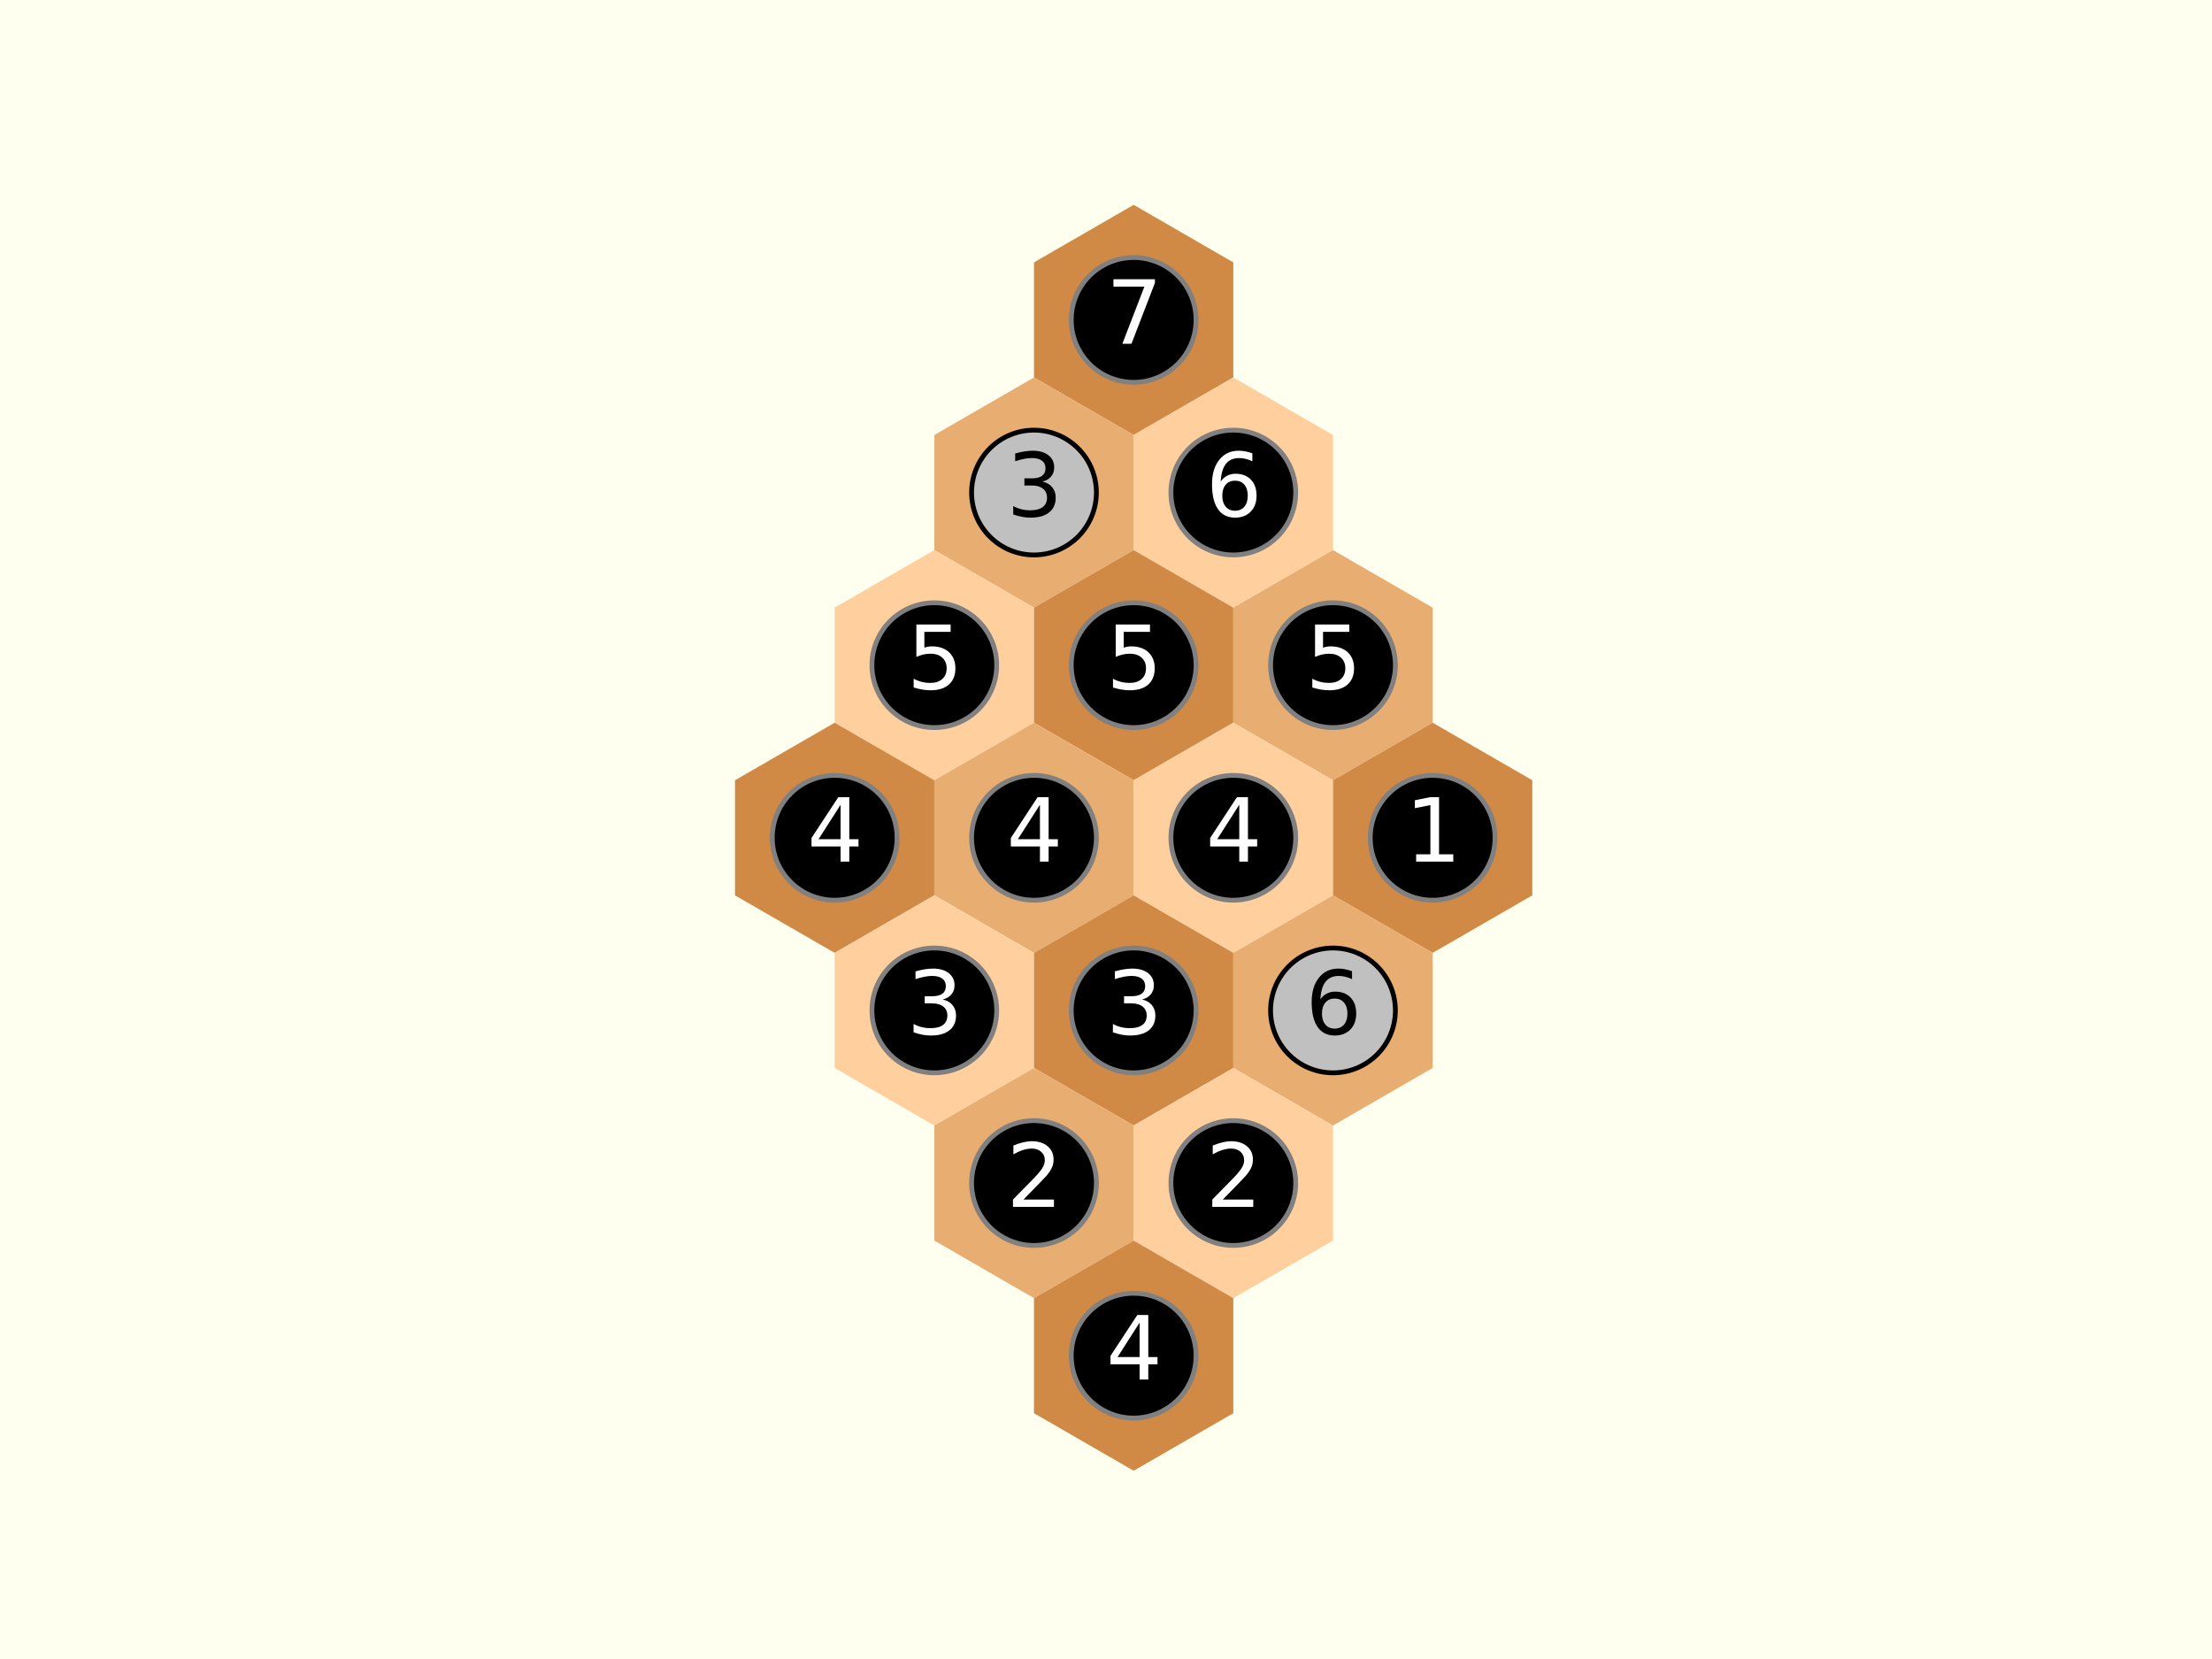 <?xml version="1.0" encoding="utf-8" standalone="no"?>
<!DOCTYPE svg PUBLIC "-//W3C//DTD SVG 1.1//EN"
  "http://www.w3.org/Graphics/SVG/1.1/DTD/svg11.dtd">
<svg xmlns:xlink="http://www.w3.org/1999/xlink" width="460.8pt" height="345.6pt" viewBox="0 0 460.8 345.6" xmlns="http://www.w3.org/2000/svg" version="1.1">
 <defs>
  <style type="text/css">*{stroke-linejoin: round; stroke-linecap: butt}</style>
 </defs>
 <g id="figure_1">
  <g id="patch_1">
   <path d="M 0 345.6 
L 460.8 345.6 
L 460.8 0 
L 0 0 
z
" style="fill: #fffff0"/>
  </g>
  <g id="axes_1">
   <g id="patch_2">
    <path d="M 215.398 78.632 
L 236.16 90.619 
L 256.922 78.632 
L 256.922 54.658 
L 236.16 42.671 
L 215.398 54.658 
z
" clip-path="url(#p9c23bc95ee)" style="fill: #d18a45"/>
   </g>
   <g id="patch_3">
    <path d="M 194.636 114.593 
L 215.398 126.58 
L 236.16 114.593 
L 236.16 90.619 
L 215.398 78.632 
L 194.636 90.619 
z
" clip-path="url(#p9c23bc95ee)" style="fill: #e8ad70"/>
   </g>
   <g id="patch_4">
    <path d="M 236.16 114.593 
L 256.922 126.58 
L 277.684 114.593 
L 277.684 90.619 
L 256.922 78.632 
L 236.16 90.619 
z
" clip-path="url(#p9c23bc95ee)" style="fill: #ffcf9e"/>
   </g>
   <g id="patch_5">
    <path d="M 173.874 150.554 
L 194.636 162.541 
L 215.398 150.554 
L 215.398 126.58 
L 194.636 114.593 
L 173.874 126.58 
z
" clip-path="url(#p9c23bc95ee)" style="fill: #ffcf9e"/>
   </g>
   <g id="patch_6">
    <path d="M 215.398 150.554 
L 236.16 162.541 
L 256.922 150.554 
L 256.922 126.58 
L 236.16 114.593 
L 215.398 126.58 
z
" clip-path="url(#p9c23bc95ee)" style="fill: #d18a45"/>
   </g>
   <g id="patch_7">
    <path d="M 256.922 150.554 
L 277.684 162.541 
L 298.446 150.554 
L 298.446 126.58 
L 277.684 114.593 
L 256.922 126.58 
z
" clip-path="url(#p9c23bc95ee)" style="fill: #e8ad70"/>
   </g>
   <g id="patch_8">
    <path d="M 153.111 186.515 
L 173.874 198.502 
L 194.636 186.515 
L 194.636 162.541 
L 173.874 150.554 
L 153.111 162.541 
z
" clip-path="url(#p9c23bc95ee)" style="fill: #d18a45"/>
   </g>
   <g id="patch_9">
    <path d="M 194.636 186.515 
L 215.398 198.502 
L 236.16 186.515 
L 236.16 162.541 
L 215.398 150.554 
L 194.636 162.541 
z
" clip-path="url(#p9c23bc95ee)" style="fill: #e8ad70"/>
   </g>
   <g id="patch_10">
    <path d="M 236.16 186.515 
L 256.922 198.502 
L 277.684 186.515 
L 277.684 162.541 
L 256.922 150.554 
L 236.16 162.541 
z
" clip-path="url(#p9c23bc95ee)" style="fill: #ffcf9e"/>
   </g>
   <g id="patch_11">
    <path d="M 277.684 186.515 
L 298.446 198.502 
L 319.209 186.515 
L 319.209 162.541 
L 298.446 150.554 
L 277.684 162.541 
z
" clip-path="url(#p9c23bc95ee)" style="fill: #d18a45"/>
   </g>
   <g id="patch_12">
    <path d="M 173.874 222.476 
L 194.636 234.463 
L 215.398 222.476 
L 215.398 198.502 
L 194.636 186.515 
L 173.874 198.502 
z
" clip-path="url(#p9c23bc95ee)" style="fill: #ffcf9e"/>
   </g>
   <g id="patch_13">
    <path d="M 215.398 222.476 
L 236.16 234.463 
L 256.922 222.476 
L 256.922 198.502 
L 236.16 186.515 
L 215.398 198.502 
z
" clip-path="url(#p9c23bc95ee)" style="fill: #d18a45"/>
   </g>
   <g id="patch_14">
    <path d="M 256.922 222.476 
L 277.684 234.463 
L 298.446 222.476 
L 298.446 198.502 
L 277.684 186.515 
L 256.922 198.502 
z
" clip-path="url(#p9c23bc95ee)" style="fill: #e8ad70"/>
   </g>
   <g id="patch_15">
    <path d="M 194.636 258.437 
L 215.398 270.424 
L 236.16 258.437 
L 236.16 234.463 
L 215.398 222.476 
L 194.636 234.463 
z
" clip-path="url(#p9c23bc95ee)" style="fill: #e8ad70"/>
   </g>
   <g id="patch_16">
    <path d="M 236.16 258.437 
L 256.922 270.424 
L 277.684 258.437 
L 277.684 234.463 
L 256.922 222.476 
L 236.16 234.463 
z
" clip-path="url(#p9c23bc95ee)" style="fill: #ffcf9e"/>
   </g>
   <g id="patch_17">
    <path d="M 215.398 294.398 
L 236.16 306.385 
L 256.922 294.398 
L 256.922 270.424 
L 236.16 258.437 
L 215.398 270.424 
z
" clip-path="url(#p9c23bc95ee)" style="fill: #d18a45"/>
   </g>
   <g id="line2d_1">
    <defs>
     <path id="m1f4609c545" d="M 0 13 
C 3.448 13 6.755 11.63 9.192 9.192 
C 11.63 6.755 13 3.448 13 0 
C 13 -3.448 11.63 -6.755 9.192 -9.192 
C 6.755 -11.63 3.448 -13 0 -13 
C -3.448 -13 -6.755 -11.63 -9.192 -9.192 
C -11.63 -6.755 -13 -3.448 -13 0 
C -13 3.448 -11.63 6.755 -9.192 9.192 
C -6.755 11.63 -3.448 13 0 13 
z
" style="stroke: #808080"/>
    </defs>
    <g clip-path="url(#p9c23bc95ee)">
     <use xlink:href="#m1f4609c545" x="236.16" y="66.645" style="stroke: #808080"/>
    </g>
   </g>
   <g id="line2d_2">
    <defs>
     <path id="mb3eb9bca0c" d="M 0 13 
C 3.448 13 6.755 11.63 9.192 9.192 
C 11.63 6.755 13 3.448 13 0 
C 13 -3.448 11.63 -6.755 9.192 -9.192 
C 6.755 -11.63 3.448 -13 0 -13 
C -3.448 -13 -6.755 -11.63 -9.192 -9.192 
C -11.63 -6.755 -13 -3.448 -13 0 
C -13 3.448 -11.63 6.755 -9.192 9.192 
C -6.755 11.63 -3.448 13 0 13 
z
" style="stroke: #000000"/>
    </defs>
    <g clip-path="url(#p9c23bc95ee)">
     <use xlink:href="#mb3eb9bca0c" x="215.398" y="102.606" style="fill: #c0c0c0; stroke: #000000"/>
    </g>
   </g>
   <g id="line2d_3">
    <g clip-path="url(#p9c23bc95ee)">
     <use xlink:href="#m1f4609c545" x="256.922" y="102.606" style="stroke: #808080"/>
    </g>
   </g>
   <g id="line2d_4">
    <g clip-path="url(#p9c23bc95ee)">
     <use xlink:href="#m1f4609c545" x="194.636" y="138.567" style="stroke: #808080"/>
    </g>
   </g>
   <g id="line2d_5">
    <g clip-path="url(#p9c23bc95ee)">
     <use xlink:href="#m1f4609c545" x="236.16" y="138.567" style="stroke: #808080"/>
    </g>
   </g>
   <g id="line2d_6">
    <g clip-path="url(#p9c23bc95ee)">
     <use xlink:href="#m1f4609c545" x="277.684" y="138.567" style="stroke: #808080"/>
    </g>
   </g>
   <g id="line2d_7">
    <g clip-path="url(#p9c23bc95ee)">
     <use xlink:href="#m1f4609c545" x="173.874" y="174.528" style="stroke: #808080"/>
    </g>
   </g>
   <g id="line2d_8">
    <g clip-path="url(#p9c23bc95ee)">
     <use xlink:href="#m1f4609c545" x="215.398" y="174.528" style="stroke: #808080"/>
    </g>
   </g>
   <g id="line2d_9">
    <g clip-path="url(#p9c23bc95ee)">
     <use xlink:href="#m1f4609c545" x="256.922" y="174.528" style="stroke: #808080"/>
    </g>
   </g>
   <g id="line2d_10">
    <g clip-path="url(#p9c23bc95ee)">
     <use xlink:href="#m1f4609c545" x="298.446" y="174.528" style="stroke: #808080"/>
    </g>
   </g>
   <g id="line2d_11">
    <g clip-path="url(#p9c23bc95ee)">
     <use xlink:href="#m1f4609c545" x="194.636" y="210.489" style="stroke: #808080"/>
    </g>
   </g>
   <g id="line2d_12">
    <g clip-path="url(#p9c23bc95ee)">
     <use xlink:href="#m1f4609c545" x="236.16" y="210.489" style="stroke: #808080"/>
    </g>
   </g>
   <g id="line2d_13">
    <g clip-path="url(#p9c23bc95ee)">
     <use xlink:href="#mb3eb9bca0c" x="277.684" y="210.489" style="fill: #c0c0c0; stroke: #000000"/>
    </g>
   </g>
   <g id="line2d_14">
    <g clip-path="url(#p9c23bc95ee)">
     <use xlink:href="#m1f4609c545" x="215.398" y="246.45" style="stroke: #808080"/>
    </g>
   </g>
   <g id="line2d_15">
    <g clip-path="url(#p9c23bc95ee)">
     <use xlink:href="#m1f4609c545" x="256.922" y="246.45" style="stroke: #808080"/>
    </g>
   </g>
   <g id="line2d_16">
    <g clip-path="url(#p9c23bc95ee)">
     <use xlink:href="#m1f4609c545" x="236.16" y="282.411" style="stroke: #808080"/>
    </g>
   </g>
   <g id="text_1">
    <!-- 7 -->
    <g style="fill: #ffffff" transform="translate(230.434 71.612) scale(0.18 -0.18)">
     <defs>
      <path id="DejaVuSans-37" d="M 525 4666 
L 3525 4666 
L 3525 4397 
L 1831 0 
L 1172 0 
L 2766 4134 
L 525 4134 
L 525 4666 
z
" transform="scale(0.016)"/>
     </defs>
     <use xlink:href="#DejaVuSans-37"/>
    </g>
   </g>
   <g id="text_2">
    <!-- 3 -->
    <g transform="translate(209.672 107.573) scale(0.18 -0.18)">
     <defs>
      <path id="DejaVuSans-33" d="M 2597 2516 
Q 3050 2419 3304 2112 
Q 3559 1806 3559 1356 
Q 3559 666 3084 287 
Q 2609 -91 1734 -91 
Q 1441 -91 1130 -33 
Q 819 25 488 141 
L 488 750 
Q 750 597 1062 519 
Q 1375 441 1716 441 
Q 2309 441 2620 675 
Q 2931 909 2931 1356 
Q 2931 1769 2642 2001 
Q 2353 2234 1838 2234 
L 1294 2234 
L 1294 2753 
L 1863 2753 
Q 2328 2753 2575 2939 
Q 2822 3125 2822 3475 
Q 2822 3834 2567 4026 
Q 2313 4219 1838 4219 
Q 1578 4219 1281 4162 
Q 984 4106 628 3988 
L 628 4550 
Q 988 4650 1302 4700 
Q 1616 4750 1894 4750 
Q 2613 4750 3031 4423 
Q 3450 4097 3450 3541 
Q 3450 3153 3228 2886 
Q 3006 2619 2597 2516 
z
" transform="scale(0.016)"/>
     </defs>
     <use xlink:href="#DejaVuSans-33"/>
    </g>
   </g>
   <g id="text_3">
    <!-- 6 -->
    <g style="fill: #ffffff" transform="translate(251.196 107.573) scale(0.18 -0.18)">
     <defs>
      <path id="DejaVuSans-36" d="M 2113 2584 
Q 1688 2584 1439 2293 
Q 1191 2003 1191 1497 
Q 1191 994 1439 701 
Q 1688 409 2113 409 
Q 2538 409 2786 701 
Q 3034 994 3034 1497 
Q 3034 2003 2786 2293 
Q 2538 2584 2113 2584 
z
M 3366 4563 
L 3366 3988 
Q 3128 4100 2886 4159 
Q 2644 4219 2406 4219 
Q 1781 4219 1451 3797 
Q 1122 3375 1075 2522 
Q 1259 2794 1537 2939 
Q 1816 3084 2150 3084 
Q 2853 3084 3261 2657 
Q 3669 2231 3669 1497 
Q 3669 778 3244 343 
Q 2819 -91 2113 -91 
Q 1303 -91 875 529 
Q 447 1150 447 2328 
Q 447 3434 972 4092 
Q 1497 4750 2381 4750 
Q 2619 4750 2861 4703 
Q 3103 4656 3366 4563 
z
" transform="scale(0.016)"/>
     </defs>
     <use xlink:href="#DejaVuSans-36"/>
    </g>
   </g>
   <g id="text_4">
    <!-- 5 -->
    <g style="fill: #ffffff" transform="translate(188.909 143.534) scale(0.18 -0.18)">
     <defs>
      <path id="DejaVuSans-35" d="M 691 4666 
L 3169 4666 
L 3169 4134 
L 1269 4134 
L 1269 2991 
Q 1406 3038 1543 3061 
Q 1681 3084 1819 3084 
Q 2600 3084 3056 2656 
Q 3513 2228 3513 1497 
Q 3513 744 3044 326 
Q 2575 -91 1722 -91 
Q 1428 -91 1123 -41 
Q 819 9 494 109 
L 494 744 
Q 775 591 1075 516 
Q 1375 441 1709 441 
Q 2250 441 2565 725 
Q 2881 1009 2881 1497 
Q 2881 1984 2565 2268 
Q 2250 2553 1709 2553 
Q 1456 2553 1204 2497 
Q 953 2441 691 2322 
L 691 4666 
z
" transform="scale(0.016)"/>
     </defs>
     <use xlink:href="#DejaVuSans-35"/>
    </g>
   </g>
   <g id="text_5">
    <!-- 5 -->
    <g style="fill: #ffffff" transform="translate(230.434 143.534) scale(0.18 -0.18)">
     <use xlink:href="#DejaVuSans-35"/>
    </g>
   </g>
   <g id="text_6">
    <!-- 5 -->
    <g style="fill: #ffffff" transform="translate(271.958 143.534) scale(0.18 -0.18)">
     <use xlink:href="#DejaVuSans-35"/>
    </g>
   </g>
   <g id="text_7">
    <!-- 4 -->
    <g style="fill: #ffffff" transform="translate(168.147 179.495) scale(0.18 -0.18)">
     <defs>
      <path id="DejaVuSans-34" d="M 2419 4116 
L 825 1625 
L 2419 1625 
L 2419 4116 
z
M 2253 4666 
L 3047 4666 
L 3047 1625 
L 3713 1625 
L 3713 1100 
L 3047 1100 
L 3047 0 
L 2419 0 
L 2419 1100 
L 313 1100 
L 313 1709 
L 2253 4666 
z
" transform="scale(0.016)"/>
     </defs>
     <use xlink:href="#DejaVuSans-34"/>
    </g>
   </g>
   <g id="text_8">
    <!-- 4 -->
    <g style="fill: #ffffff" transform="translate(209.672 179.495) scale(0.18 -0.18)">
     <use xlink:href="#DejaVuSans-34"/>
    </g>
   </g>
   <g id="text_9">
    <!-- 4 -->
    <g style="fill: #ffffff" transform="translate(251.196 179.495) scale(0.18 -0.18)">
     <use xlink:href="#DejaVuSans-34"/>
    </g>
   </g>
   <g id="text_10">
    <!-- 1 -->
    <g style="fill: #ffffff" transform="translate(292.72 179.495) scale(0.18 -0.18)">
     <defs>
      <path id="DejaVuSans-31" d="M 794 531 
L 1825 531 
L 1825 4091 
L 703 3866 
L 703 4441 
L 1819 4666 
L 2450 4666 
L 2450 531 
L 3481 531 
L 3481 0 
L 794 0 
L 794 531 
z
" transform="scale(0.016)"/>
     </defs>
     <use xlink:href="#DejaVuSans-31"/>
    </g>
   </g>
   <g id="text_11">
    <!-- 3 -->
    <g style="fill: #ffffff" transform="translate(188.909 215.456) scale(0.18 -0.18)">
     <use xlink:href="#DejaVuSans-33"/>
    </g>
   </g>
   <g id="text_12">
    <!-- 3 -->
    <g style="fill: #ffffff" transform="translate(230.434 215.456) scale(0.18 -0.18)">
     <use xlink:href="#DejaVuSans-33"/>
    </g>
   </g>
   <g id="text_13">
    <!-- 6 -->
    <g transform="translate(271.958 215.456) scale(0.18 -0.18)">
     <use xlink:href="#DejaVuSans-36"/>
    </g>
   </g>
   <g id="text_14">
    <!-- 2 -->
    <g style="fill: #ffffff" transform="translate(209.672 251.417) scale(0.18 -0.18)">
     <defs>
      <path id="DejaVuSans-32" d="M 1228 531 
L 3431 531 
L 3431 0 
L 469 0 
L 469 531 
Q 828 903 1448 1529 
Q 2069 2156 2228 2338 
Q 2531 2678 2651 2914 
Q 2772 3150 2772 3378 
Q 2772 3750 2511 3984 
Q 2250 4219 1831 4219 
Q 1534 4219 1204 4116 
Q 875 4013 500 3803 
L 500 4441 
Q 881 4594 1212 4672 
Q 1544 4750 1819 4750 
Q 2544 4750 2975 4387 
Q 3406 4025 3406 3419 
Q 3406 3131 3298 2873 
Q 3191 2616 2906 2266 
Q 2828 2175 2409 1742 
Q 1991 1309 1228 531 
z
" transform="scale(0.016)"/>
     </defs>
     <use xlink:href="#DejaVuSans-32"/>
    </g>
   </g>
   <g id="text_15">
    <!-- 2 -->
    <g style="fill: #ffffff" transform="translate(251.196 251.417) scale(0.18 -0.18)">
     <use xlink:href="#DejaVuSans-32"/>
    </g>
   </g>
   <g id="text_16">
    <!-- 4 -->
    <g style="fill: #ffffff" transform="translate(230.434 287.378) scale(0.18 -0.18)">
     <use xlink:href="#DejaVuSans-34"/>
    </g>
   </g>
  </g>
 </g>
 <defs>
  <clipPath id="p9c23bc95ee">
   <rect x="148.701" y="41.472" width="174.918" height="266.112"/>
  </clipPath>
 </defs>
</svg>
